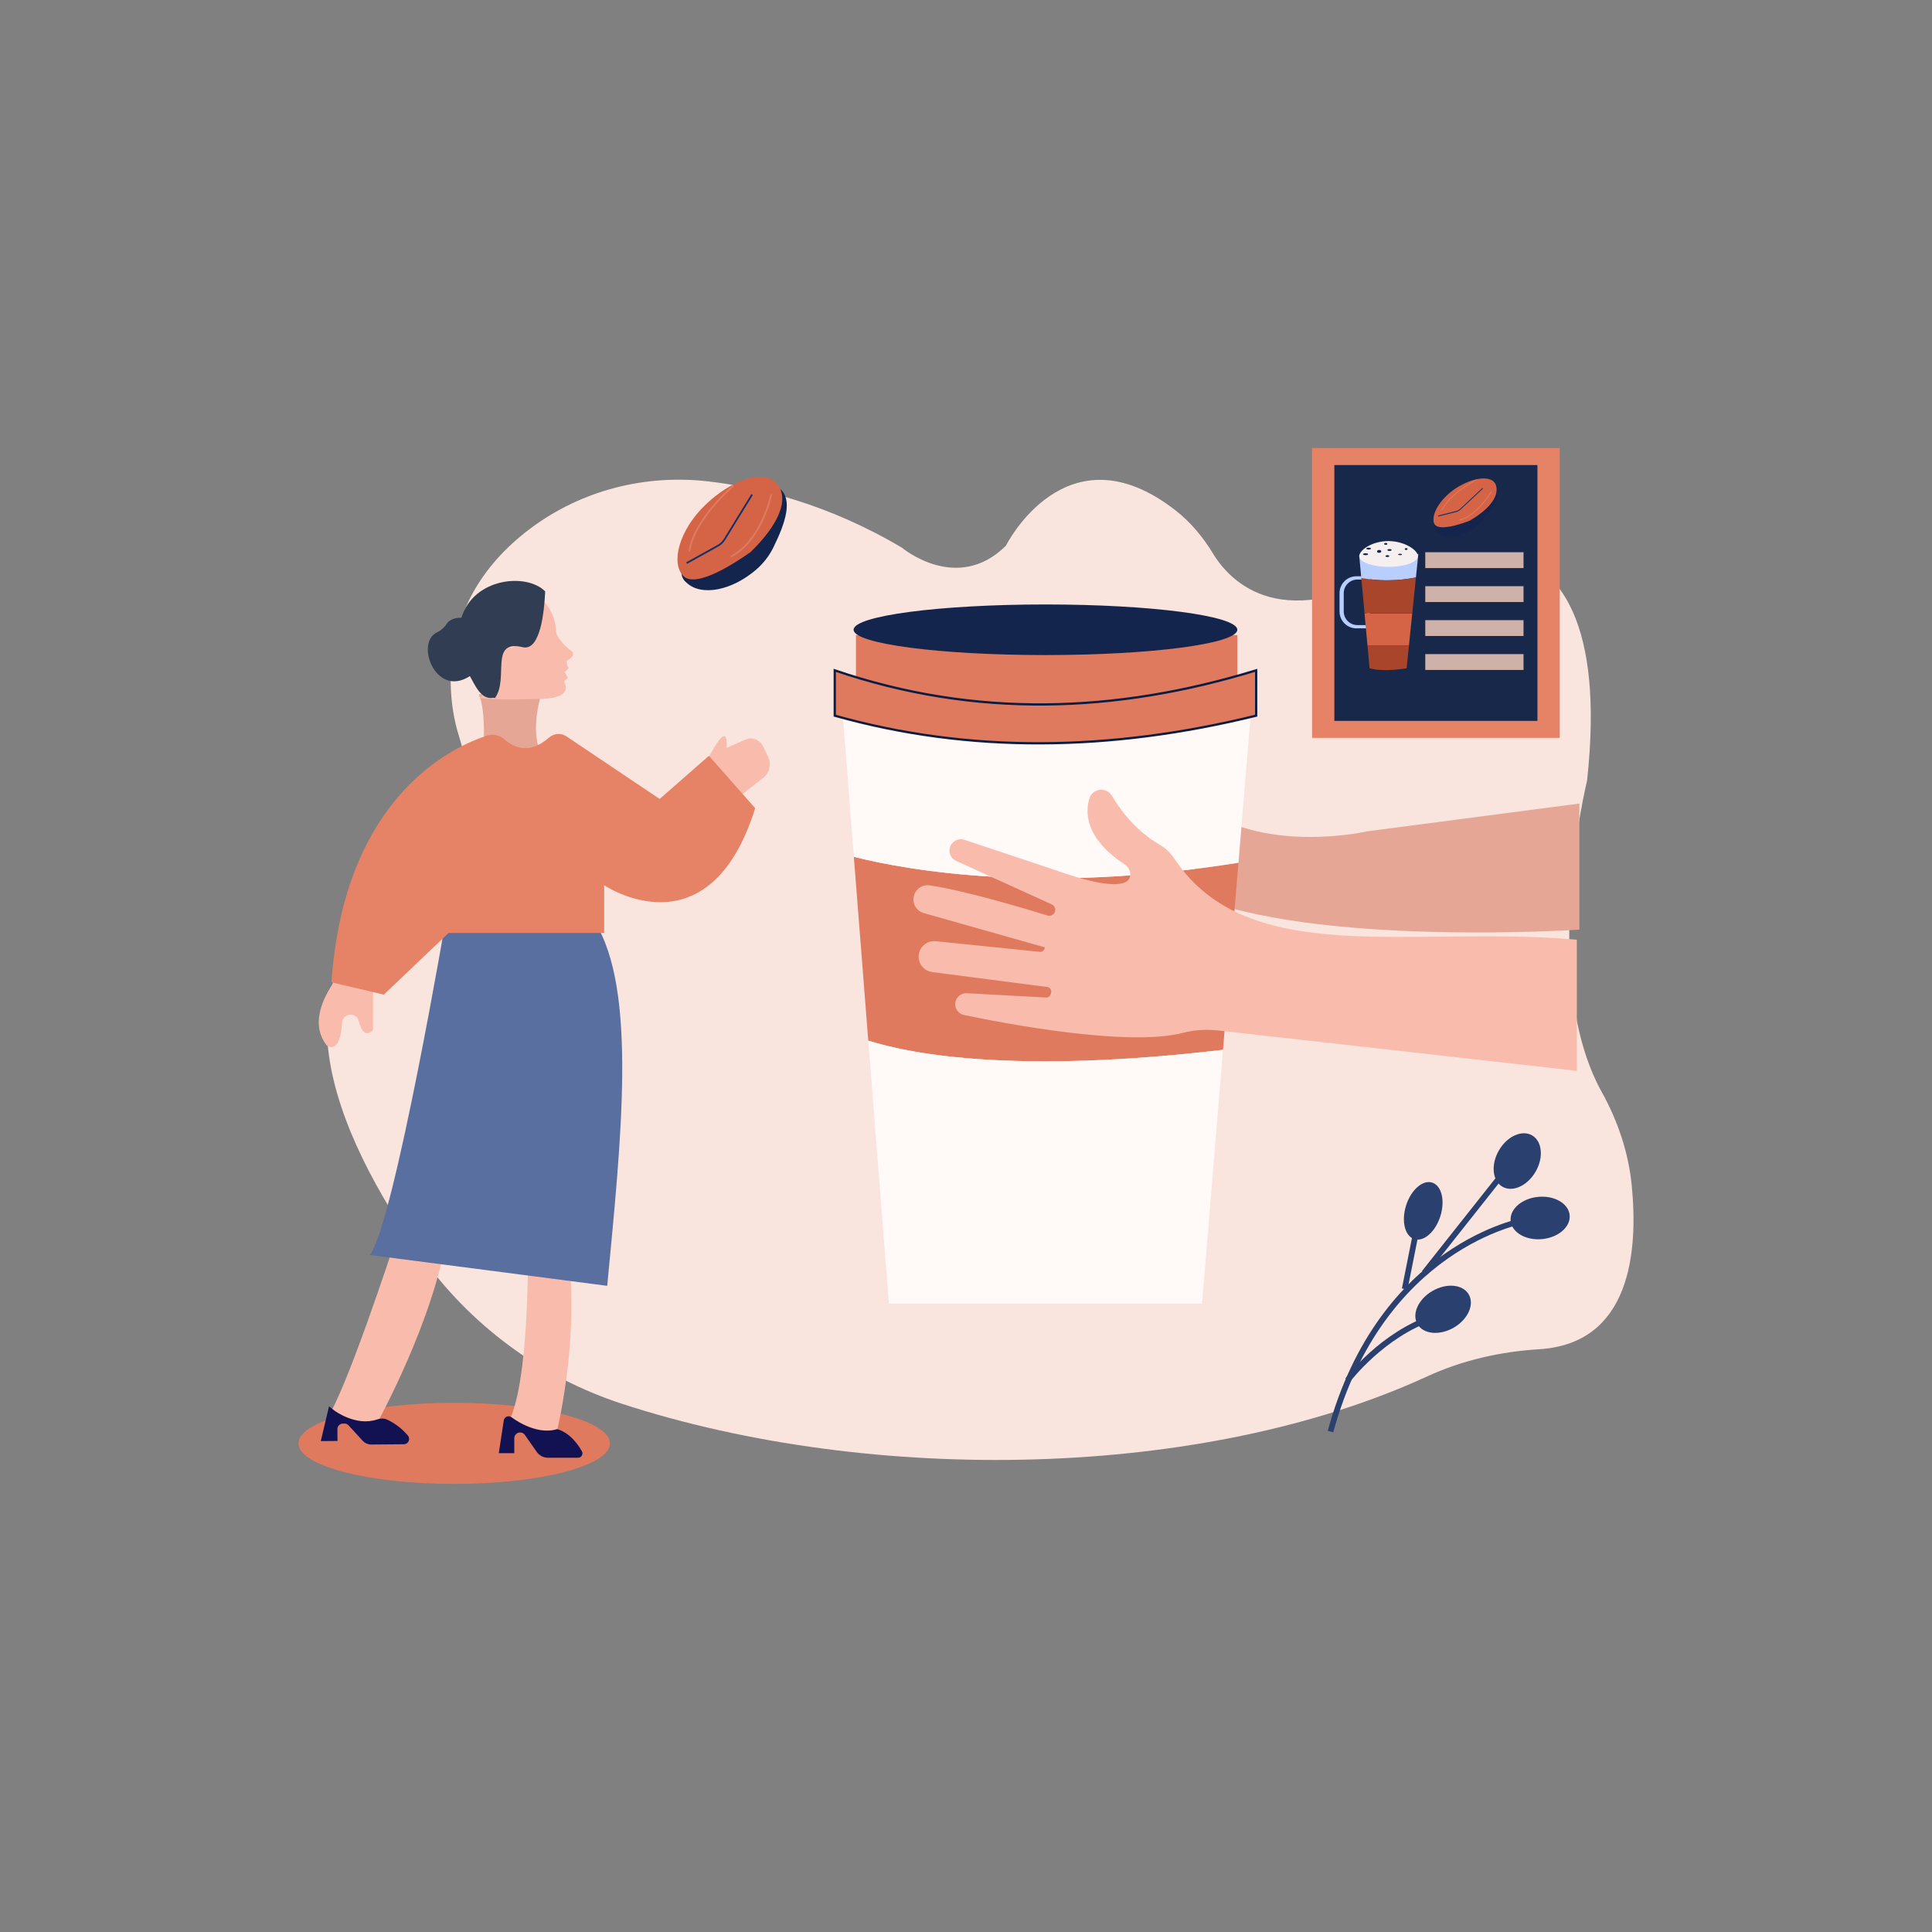 <svg id="SvgjsSvg2315" width="360" height="360" xmlns="http://www.w3.org/2000/svg" version="1.1" xmlns:xlink="http://www.w3.org/1999/xlink" xmlns:svgjs="http://svgjs.com/svgjs"><rect width="100%" height="100%" fill="#808080" stroke="none"/><defs id="SvgjsDefs2316"></defs><g id="SvgjsG2317"><svg xmlns="http://www.w3.org/2000/svg" enable-background="new 0 0 850 850" viewBox="0 0 850 850" width="360" height="360"><ellipse cx="199.83" cy="635.02" fill="#e07a5f" rx="68.51" ry="17.84" class="colorda8952 svgShape"></ellipse><path fill="#f9e4de" d="M184.46,551.42c-35.13-50.07-72.92-129.04,5.67-163.46c0.72-0.32,1.46-0.61,2.19-0.91
		c3.71-1.53,23.51-12.12,10.57-59.9c-0.3-1.12-0.84-2.94-1.19-4.05c-2.35-7.38-15.36-55.48,31.75-90.66
		c22.47-16.78,50.37-23.81,77.94-20.67c22.45,2.56,53,9.95,85.55,29.27c0,0,24.14,20.3,45.6-0.92c0,0,26.5-53.13,74.63-15.58
		c6.57,5.12,12.01,11.59,16.37,18.79c7.85,12.96,30.84,36.87,84.24,5.09c0,0,95.67-45.2,80.47,95.02c0,0-21.42,86.83,6.5,137.09
		c7,12.6,11.69,26.43,13.13,40.87c2.91,29.12-0.39,69.72-40.74,72.21c-16.97,1.05-33.7,4.8-49.22,11.94
		c-98.24,45.25-243.44,48.09-354.09,12.12C237.91,606.01,206.54,582.9,184.46,551.42z" class="colorf8def9 svgShape"></path><path fill="#e5a695" d="M529.56,355.75c28.84,19.97,72.11,9.98,72.11,9.98l93.19-12.2V409c0,0-117.6,7.77-170.85-15.53L529.56,355.75z
		" class="colore5959d svgShape"></path><rect width="108.97" height="127.5" x="577.25" y="197.14" fill="#e68266" class="colore13268 svgShape"></rect><rect width="89.35" height="112.55" x="587.06" y="204.61" fill="#18284a" class="color18304a svgShape"></rect><rect width="43.23" height="6.97" x="627.06" y="242.96" fill="#ceb2aa" class="colorceaaaa svgShape"></rect><rect width="43.23" height="6.97" x="627.06" y="257.9" fill="#ceb2aa" class="colorceaaaa svgShape"></rect><rect width="43.23" height="6.97" x="627.06" y="272.84" fill="#ceb2aa" class="colorceaaaa svgShape"></rect><rect width="43.23" height="6.97" x="627.06" y="287.78" fill="#ceb2aa" class="colorceaaaa svgShape"></rect><path fill="#13254c" d="M658.4,215.48c1.56,3.63-2.01,8.83-7.01,14.29c-1.6,1.75-3.44,3.16-5.39,4.15
			c-6.82,3.44-13.62,2.72-15.18-2.07c-1.77-4.12,5.28-9.76,12.08-14.77C649.69,212.08,656.63,211.36,658.4,215.48z" class="color4c1d13 svgShape"></path><path fill="#d56446" d="M658.18,213.55c1.61,5.29-4,11.19-11.69,15.58c-3.84,1.48-14.41,5.08-15.64,0.87
			c-1.23-4.21,3.49-11.73,11.18-16.12C649.72,209.49,656.91,209.36,658.18,213.55z" class="colord57346 svgShape"></path><path fill="#163168" d="M632.76,227.25l-0.02-0.45l7.9-1.99c0.64-0.16,1.27-0.51,1.81-1.02l9.78-9.15l0.21,0.35l-9.78,9.15
				c-0.6,0.56-1.29,0.95-2,1.13L632.76,227.25z" class="color682b16 svgShape"></path><path fill="#de7a60" d="M642.16 228.99l-.01-.46c7.55-1.65 13.81-12.32 13.87-12.42l.31.22c-.02.03-1.62 2.77-4.14 5.68C649.85 224.7 646.21 228.1 642.16 228.99zM634.56 224.46l-.32-.19c2.06-4.08 6.1-7.48 9.13-9.63 3.27-2.31 6.09-3.69 6.12-3.7l.1.43C649.46 211.42 638.42 216.84 634.56 224.46z" class="colorde9960 svgShape"></path><path fill="#b7ceff" d="M589.34,260.95v8.09c0,4.09,3.32,7.41,7.41,7.41h6.01v-22.92h-6.01
			C592.65,253.54,589.34,256.86,589.34,260.95z M591.19,260.99c0-3.32,2.69-6.01,6.01-6.01h4.11v20.03h-4.11
			c-3.32,0-6.01-2.69-6.01-6.01V260.99z" class="colorb7dfff svgShape"></path><polygon fill="#d56446" points="621.33 269.85 619.87 284.09 601.64 284.09 600.33 269.85" class="colord57346 svgShape"></polygon><path fill="#a8452a" d="M618.86,294c0,0-9.91,1.86-16.31,0l-0.91-9.91h18.23L618.86,294z" class="colorfec227 svgShape"></path><path fill="#b7ceff" d="M598.91,254.3l-0.9-9.84c0,0,15.69,4.54,26.01-0.83l-1.06,10.38C619.91,254.7,610.59,256.37,598.91,254.3z" class="colorb7dfff svgShape"></path><path fill="#a8452a" d="M598.91,254.3c11.68,2.08,21,0.4,24.05-0.29l-1.62,15.84h-21L598.91,254.3z" class="colorfec227 svgShape"></path><path fill="#f5f0ef" d="M598.01,244.66c0,2.62,5.78,4.75,12.9,4.75s12.9-2.13,12.9-4.75s-5.88-6.61-13.01-6.61
			S598.01,242.04,598.01,244.66z" class="colorf5efef svgShape"></path><ellipse cx="610.39" cy="244.66" fill="#13254c" rx=".83" ry=".41" class="color4c1d13 svgShape"></ellipse><ellipse cx="611.32" cy="241.98" fill="#13254c" rx=".93" ry=".41" class="color4c1d13 svgShape"></ellipse><ellipse cx="615.97" cy="243.94" fill="#13254c" rx=".83" ry=".31" class="color4c1d13 svgShape"></ellipse><ellipse cx="618.65" cy="241.56" fill="#13254c" rx=".62" ry=".41" class="color4c1d13 svgShape"></ellipse><ellipse cx="606.78" cy="242.59" fill="#13254c" rx=".93" ry=".62" class="color4c1d13 svgShape"></ellipse><ellipse cx="602.14" cy="241.36" fill="#13254c" rx="1.03" ry=".41" class="color4c1d13 svgShape"></ellipse><ellipse cx="600.79" cy="243.83" fill="#13254c" rx="1.14" ry=".41" class="color4c1d13 svgShape"></ellipse><ellipse cx="609.67" cy="239.29" fill="#13254c" rx=".72" ry=".41" class="color4c1d13 svgShape"></ellipse><rect width="167.79" height="35.22" x="376.58" y="279.4" fill="#e07a5f" class="colorda8952 svgShape"></rect><ellipse cx="459.96" cy="277.07" fill="#13254c" rx="84.41" ry="11.13" class="color4c1d13 svgShape"></ellipse><path fill="#e07a5f" d="M538.07,461.86l6.8-82.28c-85.91,13.73-144.58,3.58-169.21-2.61l6.34,80.86
			C401.66,464.01,447.71,472.52,538.07,461.86z" class="colorda8952 svgShape"></path><path fill="#fff9f8" d="M544.88 379.58l5.71-69.11-180.22-1.04 5.3 67.54C400.29 383.16 458.96 393.31 544.88 379.58zM382.01 457.84l9.08 115.72h137.76l9.23-111.69C447.71 472.52 401.66 464.01 382.01 457.84z" class="colorf8fffe svgShape"></path><path fill="#e07a5f" stroke="#0b1d42" stroke-miterlimit="10" d="M552.66,314.86c-64.24,15.77-126.18,16.66-185.4,0v-19.93c61.76,21.07,123.56,18.91,185.4,0V314.86z" class="colorda8952 svgShape colorStroke42210b svgStroke"></path><g><path fill="#13254c" d="M343.1,215.04c5.71,4.63,2.69,14.66-2.92,25.94c-1.8,3.62-4.3,6.85-7.34,9.5
			c-10.64,9.26-24.31,12.15-30.91,5.76c-6.48-5.25,2.94-18.01,12.36-29.64S336.62,209.79,343.1,215.04z" class="color4c1d13 svgShape"></path><path fill="#d56446" d="M341.24,212.22c7.04,7.13,0.59,19.43-11.02,30.65c-6.33,4.52-24.09,16.23-29.61,10.52
			c-5.52-5.71-1.98-19.96,9.62-31.18S335.66,206.58,341.24,212.22z" class="colord57346 svgShape"></path><path fill="#163168" d="M302.28,248.08l-0.38-0.68l13.8-7.67c1.12-0.62,2.07-1.53,2.74-2.62l12.11-19.72l0.66,0.41l-12.11,19.72
				c-0.74,1.21-1.78,2.21-3.02,2.89L302.28,248.08z" class="color682b16 svgShape"></path><path fill="#de7a60" d="M321.75 245.2l-.36-.69c13.38-6.95 17.54-26.92 17.58-27.12l.76.15c-.01.05-1.06 5.18-3.78 11.11C333.43 234.15 328.92 241.47 321.75 245.2zM303.67 242.76l-.77-.1c.96-7.44 6.24-15.01 10.49-20.06 4.6-5.45 9.03-9.21 9.08-9.25l.5.59C322.79 214.09 305.46 228.86 303.67 242.76z" class="colorde9960 svgShape"></path></g><g><path fill="#2a406f" d="M586.58,630.16l-2.42-0.66c22.54-82.65,85.71-93.67,86.35-93.77l0.4,2.48
				C670.28,538.3,608.68,549.14,586.58,630.16z" class="color6f2b2a svgShape"></path><rect width="54.96" height="2.51" x="616.14" y="537.19" fill="#2a406f" transform="rotate(-51.625 643.655 538.428)" class="color6f2b2a svgShape"></rect><rect width="25.59" height="2.51" x="607.71" y="553.28" fill="#2a406f" transform="rotate(-78.732 620.532 554.549)" class="color6f2b2a svgShape"></rect><path fill="#2a406f" d="M593.9,607.99l-2.01-1.5c0.62-0.83,15.56-20.48,38.25-28.05l0.79,2.38
				C609,588.13,594.05,607.79,593.9,607.99z" class="color6f2b2a svgShape"></path><ellipse cx="626.15" cy="532.66" fill="#2a406f" rx="13.04" ry="7.9" transform="rotate(-72.428 626.197 532.686)" class="color6f2b2a svgShape"></ellipse><ellipse cx="667.54" cy="510.79" fill="#2a406f" rx="13.04" ry="9.33" transform="rotate(-60 667.552 510.811)" class="color6f2b2a svgShape"></ellipse><ellipse cx="677.58" cy="535.89" fill="#2a406f" rx="13.04" ry="9.33" transform="rotate(-5.578 677.29 535.678)" class="color6f2b2a svgShape"></ellipse><ellipse cx="634.92" cy="576.05" fill="#2a406f" rx="13.04" ry="9.33" transform="rotate(-30 634.881 576.069)" class="color6f2b2a svgShape"></ellipse></g><path fill="#f9bcac" d="M693.75,413.44c-72.36-6.48-144.72,13.32-177.16-35.77c-1.66-2.51-3.89-4.6-6.5-6.1
		c-4.91-2.81-13.55-9.1-20.84-21.4c-1.16-1.96-3.38-3.04-5.63-2.66h0c-2.02,0.34-3.69,1.76-4.31,3.71
		c-1.75,5.5-2.52,17.23,15.53,29.13c1.39,0.92,2.34,2.43,2.43,4.1c0.21,3.91-3.98,8.81-34.27-2.07l-38.7-12.9
		c-2.55-0.85-5.31,0.47-6.26,2.98l0,0c-0.92,2.46,0.22,5.21,2.61,6.3l42.08,19.13c1.36,0.62,1.93,2.23,1.26,3.57l0,0
		c-0.58,1.15-1.89,1.72-3.12,1.34c-7.96-2.47-36.4-11.08-51.89-13.26c-3.28-0.46-6.34,1.7-6.99,4.95l0,0
		c-0.64,3.19,1.28,6.33,4.41,7.22l53.26,15.07v0c0,1.19-1.03,2.11-2.21,1.99l-45.77-4.67c-3.59-0.37-6.84,2.12-7.43,5.67l0,0
		c-0.64,3.82,2.02,7.4,5.86,7.9l50.65,6.57c1.19,0.15,1.98,1.31,1.69,2.47l-0.16,0.65c-0.23,0.93-1.09,1.57-2.05,1.51l-34.89-1.89
		c-2.54-0.14-4.75,1.71-5.07,4.23l0,0c-0.31,2.5,1.34,4.82,3.8,5.34c16.01,3.37,71.95,14.27,96.48,7.83
		c5.06-1.33,10.34-1.58,15.54-1l157.65,17.75V413.44z" class="colorf9aeac svgShape"></path><g><path fill="#f9bcac" d="M173.61 546.73c0 0-21.69 66.43-29.83 77.28l20.34 5.42c0 0 23.05-40.67 31.18-78.64L173.61 546.73zM249.88 550.8c5.42 39.32-5.42 81.35-5.42 81.35l-21.01-6.1c9.49-16.27 8.81-75.25 8.81-75.25H249.88z" class="colorf9aeac svgShape"></path><path fill="#121253" d="M144.76 618.74l2.41 1.88c0 0 9.5 7.12 18.83 3.85 1.43-.5 3-.51 4.37.13 2.33 1.08 5.93 3.21 9.09 6.98 1.26 1.51.18 3.81-1.78 3.83l-14.28.12c-1.47.01-2.87-.6-3.86-1.68l-6.19-6.75c-.47-.51-1.13-.8-1.82-.79l-.67.01c-1.35.01-2.44 1.11-2.42 2.46l.04 5.18-7.35.06L144.76 618.74zM224.79 623.33L224.79 623.33c0 0 10.6 8.46 20.34 5.42 0 0 6.11 1.21 10.87 9.75.71 1.27-.19 2.85-1.65 2.85l-13.23 0c-1.99 0-3.86-.97-5-2.6l-5.2-7.44c-.48-.68-1.26-1.09-2.1-1.09h0c-1.41 0-2.56 1.15-2.56 2.56v6.55h-6.81l2.18-14.36C221.85 623.49 223.46 622.66 224.79 623.33z" class="color165689 svgShape"></path><path fill="#586f9f" d="M261.73,405.73c18.71,29.9,11.52,95.69,5.42,159.98l-104.39-13.56c10.85-14.91,33.89-150.49,33.89-150.49
			L261.73,405.73z" class="color3d4e6a svgShape"></path><path fill="#f9bcac" d="M308.17 340.78c0 0 12.54-28.22 11.49-11.76l8.45-3.66c2.94-1.27 6.25.11 7.74 3.23l2.07 4.33c1.5 3.14.68 7.05-1.92 9.09l-16.35 12.88L308.17 340.78zM150.56 427.42c0 0-17.63 18.98-6.78 32.54 0 0 5.88 4.7 6.69-9.98.11-2 1.75-3.58 3.75-3.58l0 0c1.73 0 3.23 1.18 3.65 2.86.79 3.23 2.6 7.57 6.25 3.92v-21.69L150.56 427.42z" class="colorf9aeac svgShape"></path><path fill="#e5a695" d="M238.35,304.54c0,0-5.17,15.65-0.74,26.04c0,0-16.58,5.24-25.14,1.78c0,0,1.78-19.09-1.85-26.9L238.35,304.54
			z" class="colore5959d svgShape"></path><path fill="#f9bcac" d="M223.61,284.75c7.76,1.75,9.44-16.07,9.8-24.56c0.14,0.15,10.6,4.63,11.25,17.53
			c0.03,0.62,0.19,1.24,0.48,1.79c0.71,1.41,2.47,4.05,6.62,7.23c0.14,0.11,0.25,0.25,0.3,0.42c0.19,0.6,0.23,2.05-2.73,3.54
			c0,0-0.19,2.16,0.91,3.16l-1.77,1.86l1.39,2.46l-1.49,1.28c-0.18,0.16-0.23,0.42-0.11,0.63c0.87,1.54,3.34,7.61-12.07,7.4
			c0,0-18.17,0.69-24.87-0.4C217.63,298.46,208.61,281.19,223.61,284.75z" class="colorf9aeac svgShape"></path><path fill="#303d52" d="M196.43,274.59c0.9-1.42,2.75-2.84,6.55-2.82c5.52-17.75,28.85-19.76,36.87-11.58
			c-0.36,8.49-2.04,26.31-9.8,24.56c-15.01-3.56-5.99,13.7-12.29,22.36c-0.25-0.04-0.49-0.08-0.71-0.13
			c-5.49,1.11-8.08-5.72-10.33-9.53c-15.05,9.85-24.28-14.77-14.36-19.3C194.02,277.38,195.45,276.14,196.43,274.59z" class="color100259 svgShape"></path><path fill="#e68266" d="M241.55,324.51c-6.84,5.94-13.4,6.2-19.65,0.76c-2.1-1.82-4.96-2.49-7.6-1.63
			c-15.31,4.95-62.8,26.8-68.48,108.53l23.05,5.42l28.47-27.12h68.47v-21.01c0,0,46.1,31.18,66.43-33.89l-20.34-23.05l-21.69,18.98
			l-41.03-27.55C246.81,322.35,243.7,322.64,241.55,324.51z" class="colore13268 svgShape"></path></g></svg></g></svg>